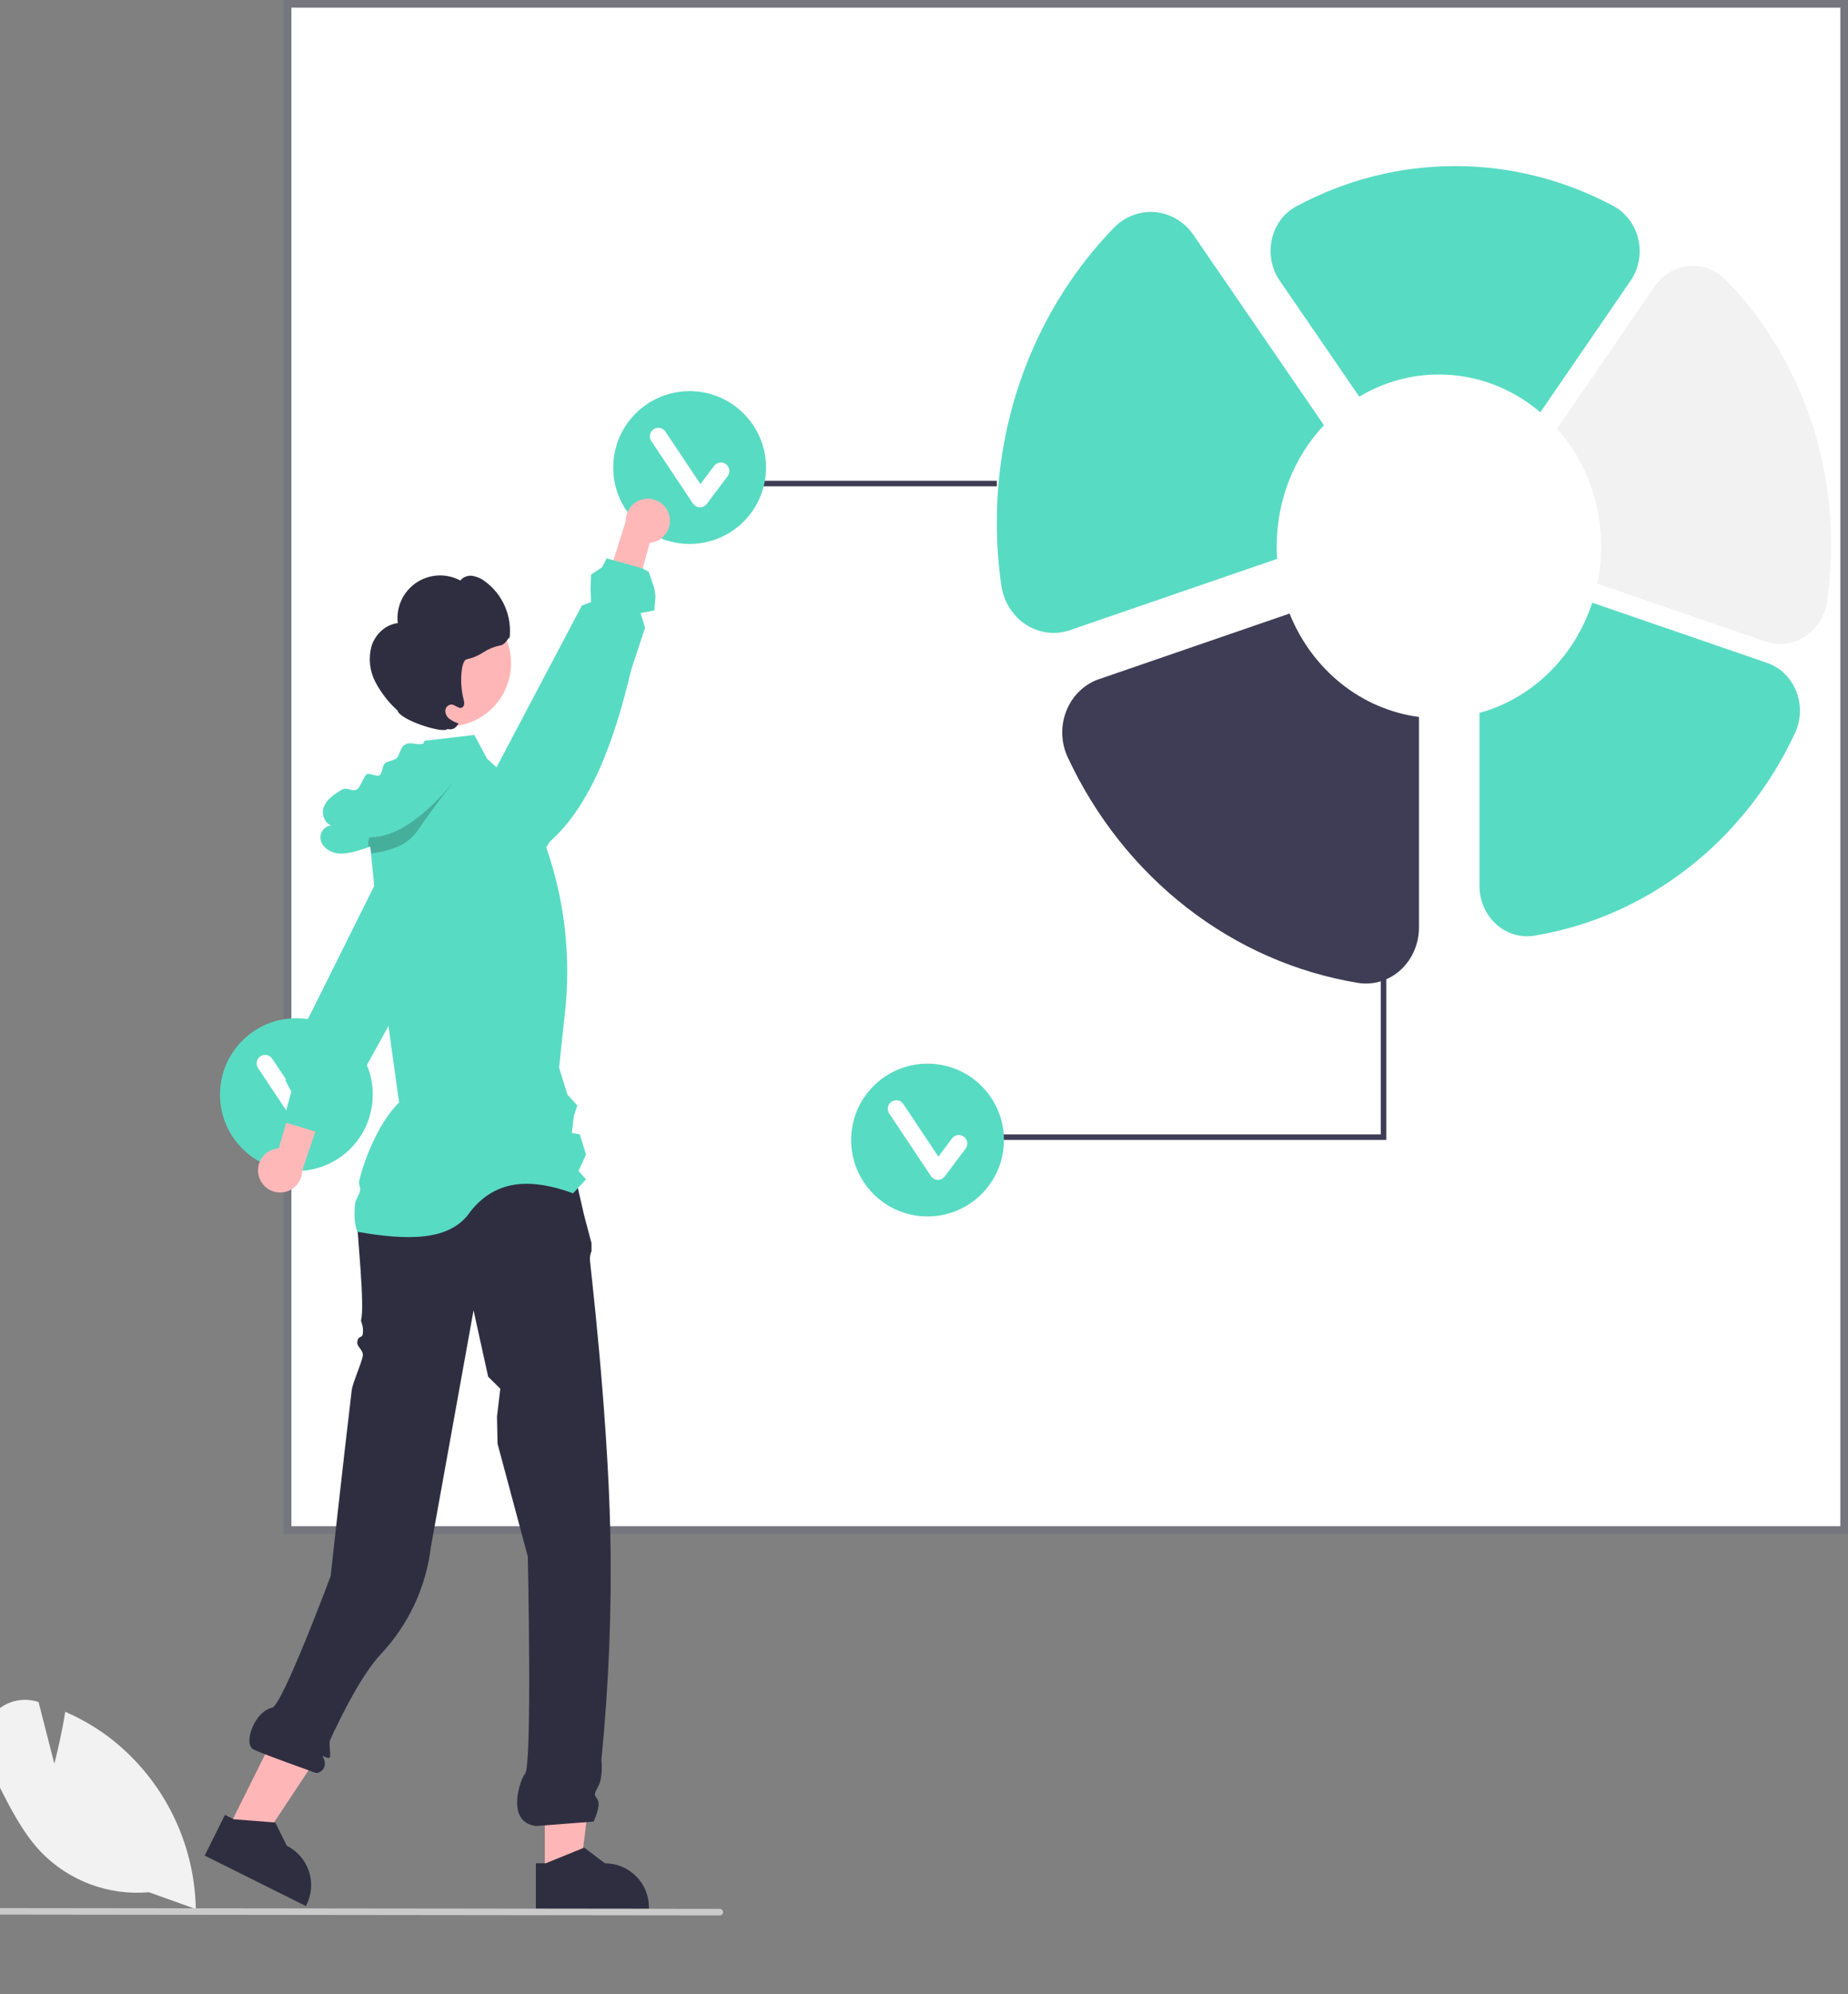 <svg width="241" height="260" viewBox="0 0 241 260" fill="none" xmlns="http://www.w3.org/2000/svg">
    <rect x="0" y="0" width="241" height="260" fill="#808080" stroke="none"/>
    <g clip-path="url(#clip0_51693_6159)">
        <rect x="37.5" y="0.5" width="203" height="199" fill="white" stroke="#76767F" />
        <g clip-path="url(#clip1_51693_6159)">
            <path d="M71.047 244.443L75.622 244.442L77.798 226.798H71.046L71.047 244.443Z" fill="#FFB6B6" />
            <path d="M71.169 242.949L76.053 240.962L76.193 240.905L78.89 242.949C80.413 242.949 81.873 243.554 82.95 244.63C84.026 245.707 84.631 247.167 84.631 248.69V248.876H69.882V242.949H71.169Z" fill="#2F2E41" />
            <path d="M29.713 238.495L33.807 240.536L43.626 225.714L37.583 222.703L29.713 238.495Z" fill="#FFB6B6" />
            <path d="M29.334 236.637L30.381 237.157L30.488 237.211L35.739 237.616L35.896 237.627L37.399 240.657C38.074 240.993 38.676 241.459 39.17 242.028C39.665 242.597 40.043 243.258 40.282 243.973C40.521 244.688 40.617 245.443 40.564 246.195C40.511 246.948 40.31 247.682 39.974 248.356L39.891 248.521L26.691 241.945L29.334 236.637Z" fill="#2F2E41" />
            <path d="M74.15 149.603L48.925 150.486L48.749 150.23C48.749 150.23 46.597 155.251 46.597 159.554C46.597 160.985 47.592 170.343 47.087 172.113C47.023 172.333 47.456 172.873 47.315 173.898C47.222 174.564 46.714 174.052 46.597 174.974C46.513 175.636 47.408 176.002 47.315 176.767C47.212 177.604 45.982 180.314 45.871 181.244C44.691 191.151 43.121 205.503 43.121 205.503C43.121 205.503 36.815 222.395 35.48 222.669C33.241 223.13 31.729 227.202 32.97 228.048C33.561 228.452 41.198 231.164 41.198 231.164C41.618 231.24 42.931 230.582 42.094 229.025C41.94 228.738 42.858 229.467 43.011 229.124C43.173 228.759 42.855 227.307 43.041 226.902C44.71 223.265 47.272 218.224 49.701 215.635C53.289 211.811 55.561 206.941 56.186 201.734L61.756 170.849L63.665 179.51L65.245 181.071L64.812 184.71L64.886 188.243L68.831 202.946C68.831 202.946 69.423 230.404 68.472 231.276C67.958 231.748 65.774 237.565 69.907 238.089L77.415 237.51C77.415 237.51 78.427 235.378 77.921 234.619C77.415 233.861 77.446 234.068 78.063 232.826C78.68 231.584 78.427 229.48 78.427 229.48C79.411 219.592 79.799 209.653 79.589 199.718C79.213 183.4 76.932 164.655 76.932 164.273C76.913 163.882 76.985 163.493 77.142 163.135V162.105L76.173 158.455L74.15 149.603Z" fill="#2F2E41" />
            <path d="M38.652 152.687C33.15 152.687 28.69 148.227 28.69 142.725C28.69 137.223 33.15 132.763 38.652 132.763C44.154 132.763 48.614 137.223 48.614 142.725C48.614 148.227 44.154 152.687 38.652 152.687Z" fill="#58DBC3" />
            <path d="M40.011 147.91C40.183 147.91 40.353 147.87 40.507 147.793C40.66 147.716 40.794 147.604 40.898 147.467L43.615 143.843C43.703 143.726 43.766 143.594 43.802 143.453C43.838 143.312 43.846 143.165 43.826 143.021C43.805 142.877 43.757 142.738 43.682 142.613C43.608 142.488 43.51 142.379 43.394 142.291C43.277 142.204 43.145 142.141 43.004 142.104C42.863 142.068 42.716 142.06 42.572 142.081C42.428 142.101 42.289 142.15 42.164 142.224C42.039 142.299 41.93 142.397 41.842 142.513L40.064 144.884L35.497 138.033C35.417 137.912 35.313 137.808 35.192 137.727C35.071 137.646 34.935 137.589 34.793 137.561C34.65 137.532 34.503 137.532 34.36 137.56C34.217 137.588 34.081 137.645 33.96 137.725C33.839 137.806 33.735 137.91 33.654 138.031C33.573 138.152 33.517 138.288 33.488 138.431C33.459 138.573 33.459 138.72 33.488 138.863C33.516 139.006 33.572 139.142 33.653 139.263L39.089 147.416C39.187 147.564 39.319 147.686 39.475 147.771C39.63 147.857 39.803 147.905 39.98 147.91C39.99 147.91 40.001 147.91 40.011 147.91Z" fill="white" />
            <path d="M33.726 153.257C33.629 152.849 33.622 152.426 33.707 152.016C33.791 151.605 33.964 151.219 34.214 150.883C34.464 150.547 34.785 150.27 35.154 150.071C35.522 149.872 35.93 149.757 36.348 149.733L41.453 132.341L44.906 136.348L39.412 152.632C39.406 153.337 39.141 154.016 38.668 154.539C38.195 155.062 37.547 155.393 36.846 155.47C36.145 155.547 35.441 155.364 34.865 154.956C34.29 154.548 33.885 153.944 33.726 153.257V153.257Z" fill="#FFB8B8" />
            <path d="M37.327 144.772L37.991 142.341L37.23 140.888L37.288 140.72L37.517 140.067L38.708 139.113L38.281 137.898L39.787 133.619L40.157 132.877L48.803 115.517L50.875 111.353L51.356 110.6L52.851 108.255L54.895 105.053C55.22 104.541 55.644 104.099 56.141 103.752C56.639 103.405 57.2 103.161 57.793 103.034C57.985 102.991 58.179 102.962 58.374 102.944L58.514 102.933C58.863 102.914 59.213 102.934 59.557 102.994H59.565C60.172 103.099 60.75 103.329 61.264 103.668C61.669 103.93 62.03 104.255 62.333 104.629C63.031 105.495 63.394 106.584 63.355 107.695L63.291 109.446L63.226 111.038L60.192 116.524L59.995 116.883L59.991 116.894L50.657 133.784L47.842 138.877L47.415 139.651L45.521 140.906L46.027 142.169L45.88 144.134L44.27 145.349L41.935 147.72L41.842 147.914L41.125 147.551L41.057 147.515L40.895 147.469L38.676 146.798L37.327 146.393L37.284 146.379L36.915 146.285L37.327 144.772Z" fill="#58DBC3" />
            <path d="M-1.048 223.723C-0.371 222.864 0.547 222.226 1.589 221.893C2.631 221.56 3.748 221.547 4.798 221.855L5.027 221.923L7.086 229.96C7.394 228.762 8.054 226.058 8.47 223.411L8.506 223.193L8.71 223.282C10.862 224.234 12.885 225.453 14.731 226.911C18.002 229.535 20.662 232.839 22.527 236.595C24.391 240.35 25.416 244.466 25.529 248.658L25.532 248.812L25.536 248.909L25.264 248.812L19.415 246.721C16.825 246.949 14.217 246.596 11.781 245.688C9.346 244.78 7.144 243.339 5.336 241.471C2.972 238.979 1.352 235.773 -0.216 232.671C-0.675 231.767 -1.144 230.835 -1.625 229.938C-2.161 228.963 -2.393 227.85 -2.29 226.742C-2.187 225.634 -1.754 224.583 -1.048 223.723V223.723Z" fill="#F2F2F2" />
            <path d="M130 63.407V62.69H97.888V63.407H130Z" fill="#3F3D56" />
            <path d="M89.933 70.924C84.431 70.924 79.971 66.464 79.971 60.962C79.971 55.46 84.431 51 89.933 51C95.435 51 99.895 55.46 99.895 60.962C99.895 66.464 95.435 70.924 89.933 70.924Z" fill="#58DBC3" />
            <path d="M91.292 66.147C91.464 66.147 91.634 66.107 91.788 66.03C91.942 65.953 92.075 65.841 92.179 65.704L94.897 62.08C94.984 61.964 95.047 61.831 95.083 61.69C95.12 61.549 95.127 61.402 95.107 61.258C95.086 61.114 95.038 60.976 94.963 60.85C94.889 60.725 94.791 60.616 94.675 60.529C94.558 60.441 94.426 60.378 94.285 60.342C94.144 60.306 93.997 60.297 93.853 60.318C93.709 60.339 93.57 60.387 93.445 60.462C93.32 60.536 93.211 60.634 93.123 60.75L91.345 63.121L86.778 56.271C86.698 56.149 86.594 56.045 86.473 55.964C86.352 55.883 86.216 55.827 86.074 55.798C85.931 55.769 85.784 55.769 85.641 55.797C85.498 55.826 85.362 55.882 85.241 55.962C85.12 56.043 85.016 56.147 84.935 56.268C84.854 56.389 84.798 56.525 84.769 56.668C84.741 56.81 84.74 56.958 84.769 57.1C84.797 57.243 84.853 57.379 84.934 57.5L90.37 65.654C90.468 65.801 90.601 65.923 90.756 66.009C90.911 66.094 91.084 66.142 91.261 66.147C91.272 66.147 91.282 66.147 91.292 66.147Z" fill="white" />
            <path d="M180.075 121H180.793V148.628H128.917V147.911H180.075V121Z" fill="#3F3D56" />
            <path d="M120.962 158.609C115.46 158.609 111 154.149 111 148.647C111 143.145 115.46 138.685 120.962 138.685C126.464 138.685 130.924 143.145 130.924 148.647C130.924 154.149 126.464 158.609 120.962 158.609Z" fill="#58DBC3" />
            <path d="M122.321 153.832C122.493 153.832 122.663 153.792 122.817 153.715C122.971 153.638 123.104 153.526 123.208 153.389L125.925 149.765C126.013 149.648 126.076 149.516 126.112 149.375C126.149 149.234 126.157 149.087 126.136 148.943C126.115 148.799 126.067 148.66 125.992 148.535C125.918 148.41 125.82 148.301 125.704 148.213C125.587 148.126 125.455 148.063 125.314 148.026C125.173 147.99 125.026 147.982 124.882 148.003C124.738 148.023 124.6 148.072 124.474 148.146C124.349 148.221 124.24 148.319 124.152 148.435L122.374 150.806L117.808 143.955C117.727 143.834 117.623 143.73 117.502 143.649C117.381 143.568 117.246 143.511 117.103 143.483C116.96 143.454 116.813 143.454 116.67 143.482C116.527 143.51 116.391 143.567 116.27 143.647C116.149 143.728 116.045 143.832 115.964 143.953C115.883 144.074 115.827 144.21 115.798 144.353C115.77 144.495 115.77 144.642 115.798 144.785C115.826 144.928 115.883 145.064 115.963 145.185L121.399 153.338C121.497 153.486 121.63 153.608 121.785 153.693C121.94 153.779 122.113 153.827 122.29 153.832C122.301 153.832 122.311 153.832 122.321 153.832Z" fill="white" />
            <path d="M46.239 158.41C46.228 159.165 46.35 159.916 46.597 160.63L46.651 160.619C53.02 161.721 58.702 161.901 61.33 157.991C64.759 153.625 69.476 153.674 74.737 155.591L75.361 154.917L76.423 153.773L75.447 152.669L76.423 150.539L75.609 147.91L74.569 147.72L74.849 145.457L75.286 144.134L74.002 142.724L72.912 139.207L73.697 131.844C74.772 121.753 72.69 111.576 67.737 102.718L64.757 100.043L63.52 98.931L61.86 95.833L60.106 96.037L55.358 96.586L55.197 96.973L54.031 99.785L47.892 106.379L48.168 109.162L48.29 110.389L48.38 111.271L48.803 115.517L50.528 132.863L50.657 133.784L52.044 143.757C49.789 145.938 47.795 150.137 46.837 153.974C46.73 154.401 47.035 154.835 46.956 155.251C46.845 155.839 46.361 156.398 46.307 156.947C46.257 157.433 46.234 157.921 46.239 158.41V158.41Z" fill="#58DBC3" />
            <path d="M58.398 94.722C53.844 94.722 50.152 91.03 50.152 86.475C50.152 81.921 53.844 78.229 58.398 78.229C62.953 78.229 66.645 81.921 66.645 86.475C66.645 91.03 62.953 94.722 58.398 94.722Z" fill="#FFB6B6" />
            <path d="M48.457 84.226C48.946 82.704 50.284 81.417 51.873 81.249C51.753 80.238 51.912 79.214 52.334 78.287C52.755 77.361 53.422 76.568 54.263 75.994C55.104 75.421 56.086 75.089 57.103 75.035C58.119 74.982 59.131 75.208 60.027 75.689C60.218 75.46 60.464 75.284 60.743 75.178C61.021 75.073 61.322 75.04 61.617 75.085C62.205 75.182 62.76 75.425 63.231 75.792C64.399 76.647 65.314 77.802 65.878 79.135C66.441 80.469 66.633 81.93 66.433 83.363C66.436 82.636 66.114 84.043 65.19 84.167C64.42 84.322 63.688 84.624 63.032 85.057C62.377 85.49 61.647 85.796 60.879 85.96C60.104 86.073 59.904 89.18 60.458 91.181C60.563 91.56 60.616 92.069 60.266 92.25C59.836 92.472 59.401 91.913 58.919 91.858C58.703 91.855 58.494 91.936 58.337 92.083C58.179 92.231 58.084 92.434 58.074 92.65C58.073 92.866 58.124 93.08 58.223 93.272C58.322 93.465 58.465 93.631 58.641 93.758C58.995 94.006 59.387 94.196 59.801 94.32L59.662 94.517C59.541 94.743 59.344 94.919 59.107 95.016C58.87 95.112 58.606 95.124 58.361 95.047C57.81 95.713 52.127 93.866 51.85 92.651C50.66 91.579 49.671 90.302 48.931 88.881C48.192 87.445 48.023 85.782 48.457 84.226V84.226Z" fill="#2F2E41" />
            <path d="M41.788 109.342C41.903 110.303 42.803 111.02 43.75 111.221C44.231 111.313 44.725 111.322 45.209 111.246C45.682 111.175 46.15 111.071 46.608 110.934C47.175 110.772 47.735 110.591 48.29 110.389C49.874 109.823 51.402 109.109 52.851 108.255C53.948 107.615 54.997 106.898 55.993 106.11C56.509 105.702 57.01 105.275 57.495 104.83L56.889 105.117C57.431 104.389 57.972 103.661 58.514 102.933C59.037 102.23 59.56 101.527 60.081 100.825C60.113 100.782 60.138 100.753 60.149 100.738V100.735C60.389 100.416 60.626 100.097 60.863 99.777C61.576 98.82 62.279 97.414 61.458 96.55C61.283 96.382 61.07 96.257 60.838 96.187C60.605 96.116 60.359 96.102 60.12 96.145C59.863 96.178 59.614 96.258 59.385 96.381C58.758 96.788 58.226 97.325 57.825 97.956C57.266 97.142 56.179 96.84 55.197 96.973C55.143 96.977 55.093 96.984 55.042 96.991C54.02 97.167 53.579 96.615 52.694 97.156C52.281 97.407 52.03 98.698 51.618 98.949C51.385 99.092 50.52 99.308 50.284 99.455C49.818 99.742 49.936 100.814 49.466 101.101C49.118 101.312 48.186 100.742 47.838 100.954C47.472 101.18 46.963 102.671 46.597 102.894C45.869 103.342 45.285 102.524 44.557 102.969C43.621 103.546 42.624 104.188 42.229 105.214C41.882 106.118 42.33 107.355 43.194 107.613C42.781 107.662 42.404 107.87 42.141 108.193C41.879 108.515 41.752 108.927 41.788 109.342V109.342Z" fill="#58DBC3" />
            <path opacity="0.2" d="M48.29 110.389L48.38 111.271C49.396 111.173 50.396 110.948 51.356 110.6C52.62 110.176 53.716 109.361 54.487 108.273C54.974 107.541 55.484 106.813 55.993 106.111C56.839 104.934 57.678 103.837 58.374 102.944C59.224 101.865 59.862 101.083 60.081 100.825C60.113 100.782 60.138 100.753 60.149 100.739L60.16 100.728L60.149 100.735C55.888 106.128 51.863 109.238 48.168 109.162C48.168 109.162 47.734 110.59 48.29 110.389Z" fill="black" />
            <path d="M87.283 67.202C87.388 67.607 87.403 68.031 87.327 68.443C87.25 68.854 87.085 69.244 86.841 69.585C86.598 69.926 86.282 70.209 85.918 70.415C85.553 70.621 85.147 70.744 84.73 70.776L79.963 88.263L76.433 84.324L81.611 67.936C81.603 67.231 81.855 66.548 82.317 66.016C82.78 65.484 83.422 65.14 84.121 65.049C84.82 64.959 85.528 65.128 86.111 65.525C86.694 65.921 87.111 66.518 87.283 67.202Z" fill="#FFB8B8" />
            <path d="M59.296 111.92L59.328 110.328L62.333 104.629L62.444 104.421L62.451 104.411L64.757 100.043L75.884 78.947L77.079 78.508L77.019 76.795L77.079 74.922L78.515 73.96L79.127 72.799L79.995 73.047H79.998L80.023 73.054L83.817 74.119H83.821L84.61 74.564L85.327 76.715L85.484 77.734L85.327 79.584L83.534 79.943L84.128 81.84L82.326 87.298C80.07 96.837 76.989 105.07 71.671 109.772L71.234 110.489L67.773 116.151C67.301 116.926 66.61 117.543 65.787 117.926C64.965 118.308 64.047 118.438 63.151 118.3H63.147C62.538 118.205 61.955 117.988 61.433 117.661C60.951 117.364 60.53 116.978 60.192 116.524C59.574 115.704 59.247 114.701 59.263 113.673L59.296 111.92Z" fill="#58DBC3" />
            <path d="M-3.573 249.632L93.879 249.743C93.992 249.743 94.101 249.698 94.181 249.618C94.261 249.538 94.306 249.429 94.306 249.316C94.306 249.202 94.261 249.094 94.181 249.014C94.101 248.934 93.992 248.889 93.879 248.889L-3.573 248.778C-3.686 248.778 -3.795 248.823 -3.875 248.904C-3.955 248.984 -4 249.092 -4 249.205C-4 249.319 -3.955 249.427 -3.875 249.507C-3.795 249.587 -3.686 249.632 -3.573 249.632V249.632Z" fill="#CACACA" />
        </g>
        <path d="M208.811 71.245C208.817 65.534 206.757 60.038 203.056 55.887L215.759 37.366C216.282 36.603 216.954 35.968 217.729 35.505C218.504 35.042 219.365 34.761 220.252 34.682C221.139 34.603 222.031 34.727 222.869 35.046C223.706 35.365 224.469 35.872 225.105 36.531C229.457 41.025 232.912 46.399 235.264 52.335C237.617 58.27 238.819 64.646 238.801 71.084C238.801 73.515 238.629 75.942 238.289 78.346C238.155 79.297 237.827 80.205 237.328 81.007C236.829 81.81 236.171 82.487 235.399 82.993C234.636 83.493 233.78 83.811 232.889 83.924C231.998 84.037 231.095 83.944 230.242 83.649L208.307 76.099C208.641 74.505 208.81 72.877 208.811 71.245V71.245Z" fill="#F2F2F2" />
        <path d="M207.644 78.584L230.448 86.433C231.292 86.722 232.067 87.199 232.722 87.834C233.376 88.468 233.894 89.243 234.241 90.108C234.587 90.973 234.755 91.907 234.731 92.846C234.707 93.785 234.493 94.708 234.103 95.552C230.855 102.531 226.068 108.579 220.147 113.183C214.225 117.787 207.344 120.811 200.085 122.001C199.201 122.145 198.298 122.084 197.438 121.824C196.578 121.563 195.781 121.109 195.103 120.492C194.425 119.876 193.881 119.112 193.508 118.253C193.135 117.394 192.943 116.459 192.943 115.514V92.951C196.32 92.023 199.429 90.226 201.994 87.72C204.558 85.213 206.499 82.075 207.644 78.584Z" fill="#58DBC3" />
        <path d="M139.067 92.681C139.452 91.712 140.029 90.843 140.76 90.132C141.49 89.421 142.357 88.885 143.3 88.561L168.171 80C169.623 83.617 171.946 86.766 174.908 89.132C177.871 91.499 181.368 92.999 185.05 93.483V120.933C185.05 121.987 184.834 123.028 184.418 123.985C184.003 124.942 183.396 125.793 182.641 126.479C181.886 127.165 181 127.669 180.044 127.959C179.087 128.248 178.083 128.315 177.1 128.155C169.019 126.831 161.359 123.464 154.767 118.339C148.175 113.213 142.846 106.481 139.231 98.712C138.797 97.778 138.557 96.756 138.529 95.715C138.5 94.675 138.684 93.639 139.067 92.681Z" fill="#3F3D56" />
        <path d="M145.246 29.718C145.954 28.983 146.803 28.419 147.735 28.064C148.668 27.709 149.661 27.571 150.649 27.659C151.636 27.747 152.594 28.059 153.457 28.575C154.32 29.091 155.068 29.797 155.65 30.647L172.654 55.438C170.698 57.516 169.147 59.98 168.09 62.693C167.033 65.405 166.491 68.311 166.495 71.245C166.495 71.79 166.52 72.33 166.556 72.866L139.528 82.169C138.572 82.496 137.561 82.598 136.564 82.468C135.567 82.338 134.609 81.98 133.756 81.418C132.904 80.856 132.177 80.104 131.627 79.215C131.076 78.325 130.716 77.318 130.57 76.266C130.191 73.59 130 70.887 130 68.181C129.979 61.015 131.318 53.917 133.937 47.31C136.556 40.702 140.402 34.72 145.246 29.718Z" fill="#58DBC3" />
        <path d="M187.653 48.832C184.012 48.827 180.433 49.823 177.265 51.721L166.887 36.59C166.358 35.819 165.993 34.936 165.817 34.001C165.642 33.067 165.66 32.103 165.87 31.177C166.073 30.268 166.461 29.417 167.005 28.682C167.549 27.947 168.238 27.346 169.022 26.92C175.43 23.468 182.515 21.664 189.703 21.653C196.892 21.642 203.982 23.424 210.398 26.857C211.208 27.289 211.918 27.903 212.482 28.655C213.045 29.408 213.447 30.281 213.66 31.214C213.87 32.134 213.888 33.091 213.714 34.02C213.54 34.948 213.178 35.825 212.652 36.591L200.879 53.756C197.13 50.563 192.463 48.825 187.653 48.832V48.832Z" fill="#58DBC3" />
    </g>
    <defs>
        <clipPath id="clip0_51693_6159">
            <rect width="241" height="260" fill="white" />
        </clipPath>
        <clipPath id="clip1_51693_6159">
            <rect width="247.14" height="198.743" fill="white" transform="matrix(-1 0 0 1 243.14 51)" />
        </clipPath>
    </defs>
</svg>
